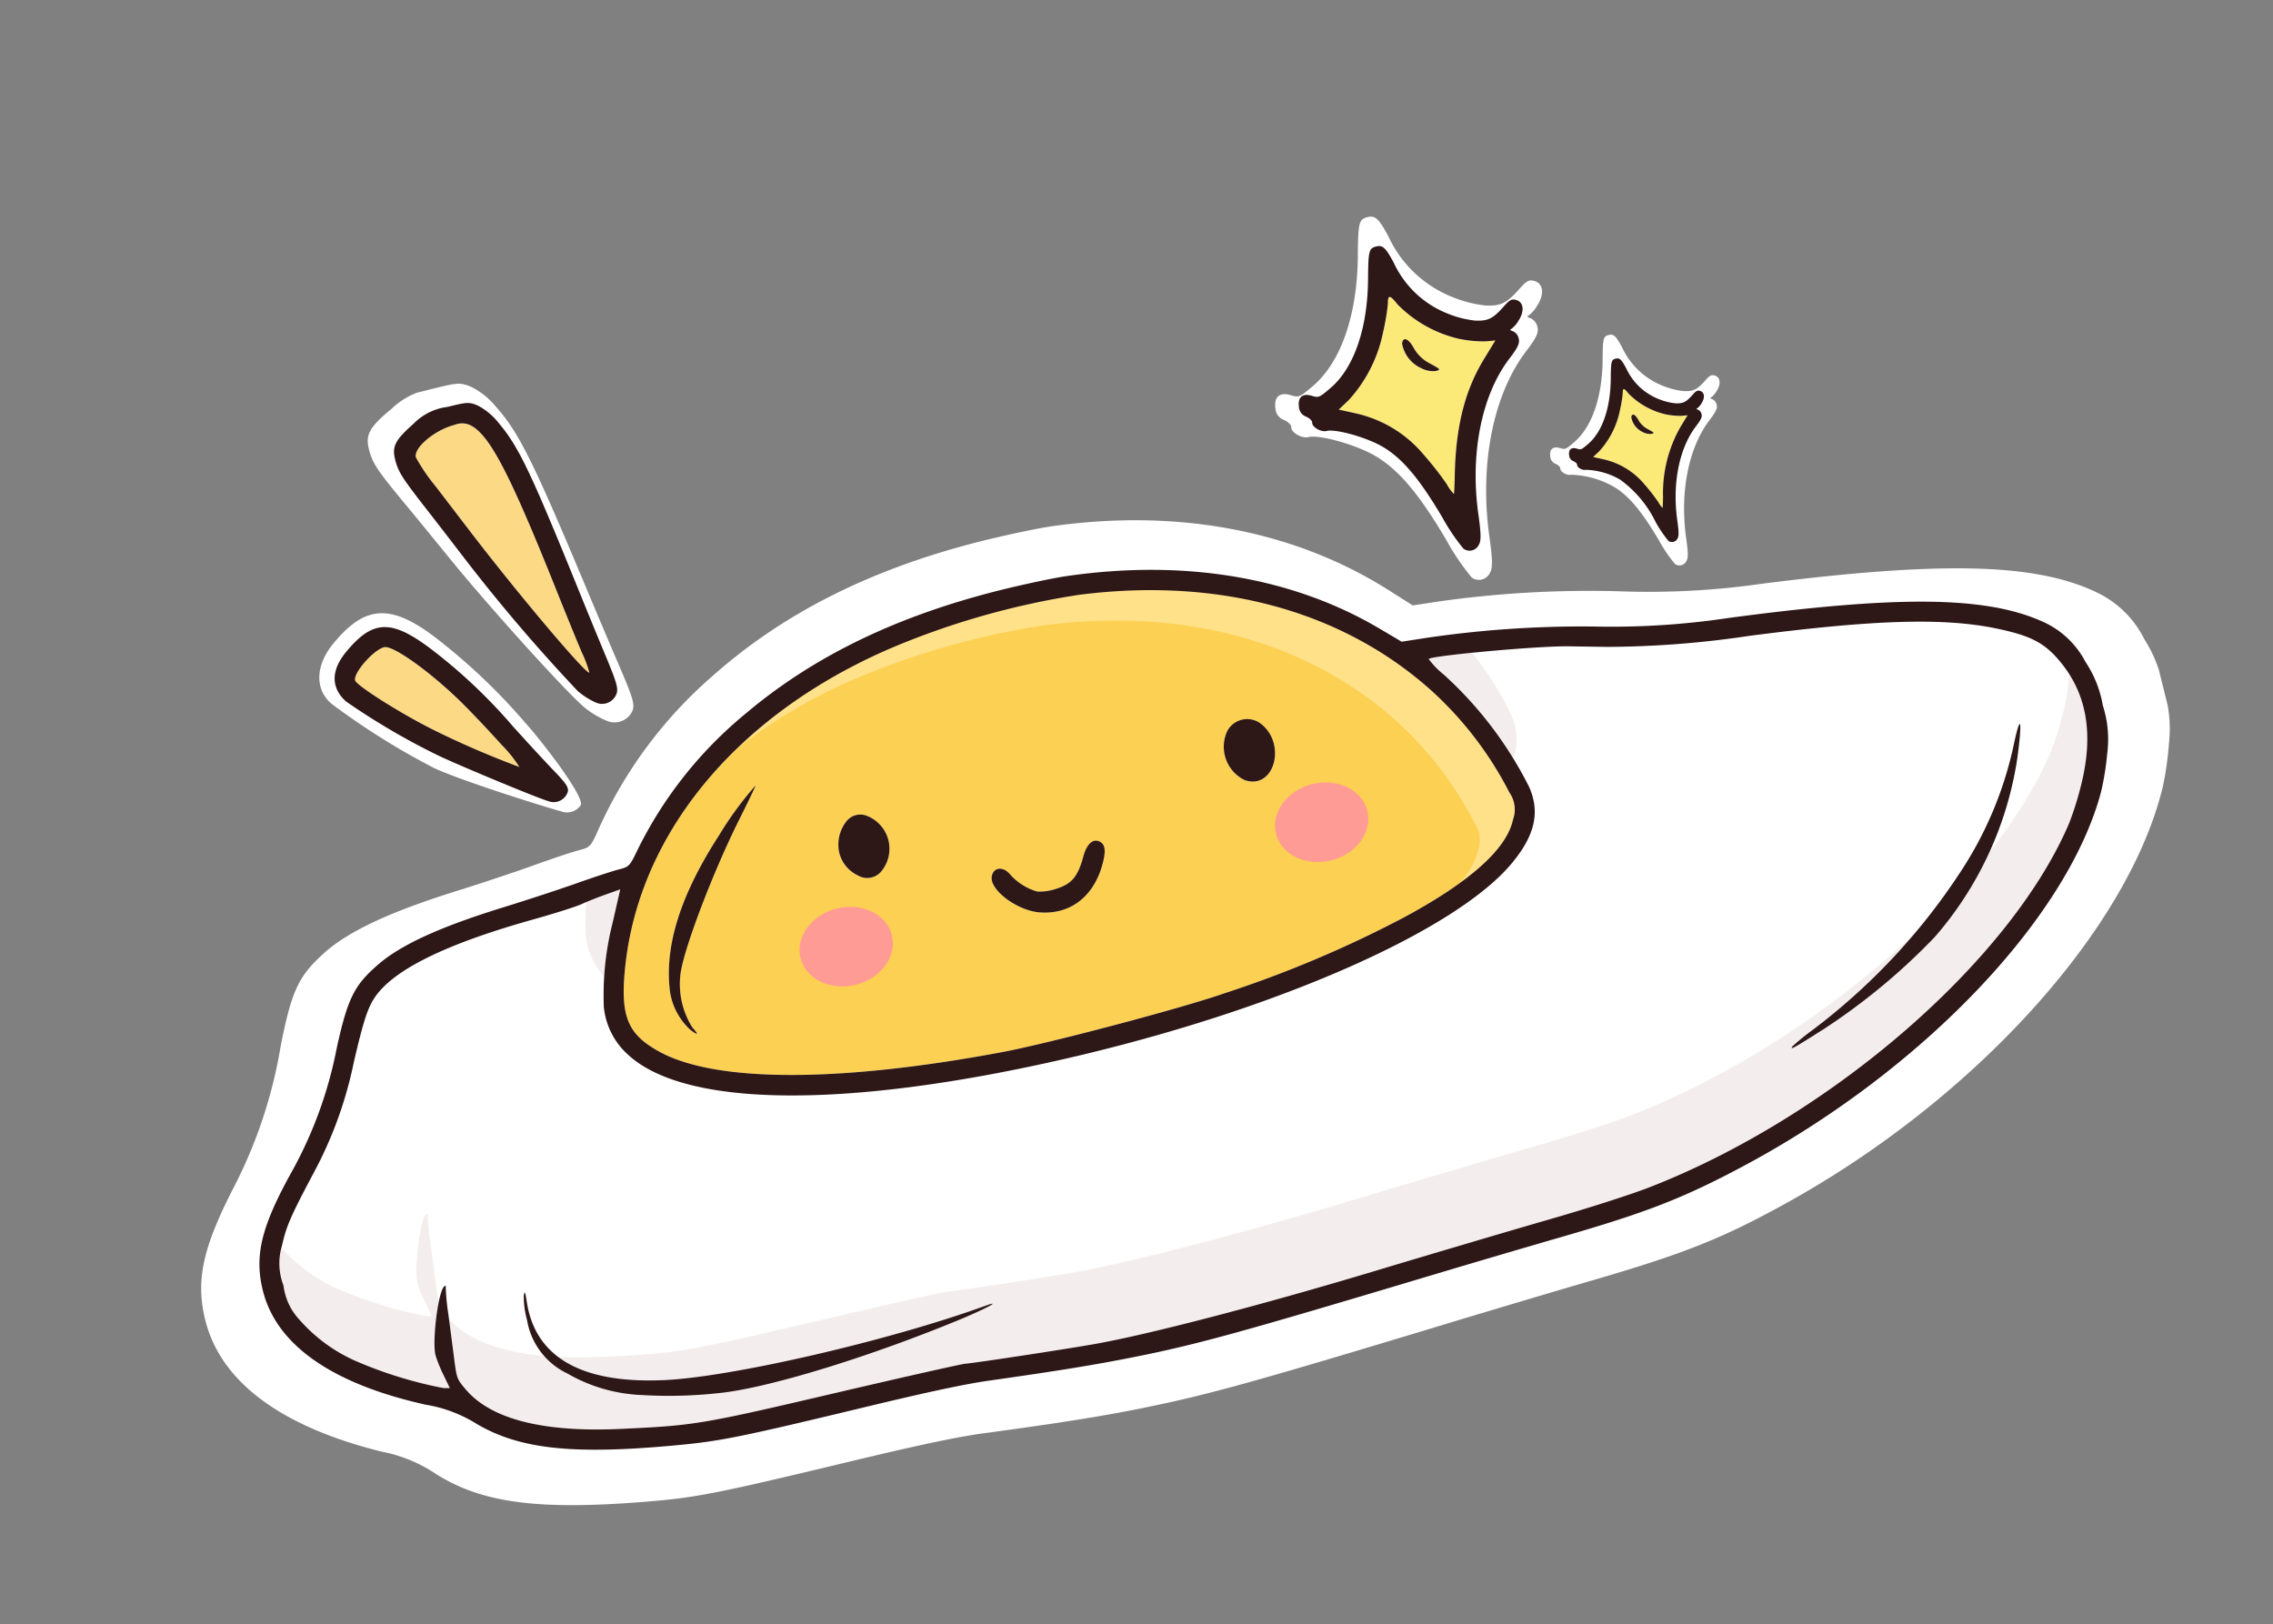 <?xml version="1.0" encoding="UTF-8" standalone="no"?><svg xmlns="http://www.w3.org/2000/svg" xmlns:xlink="http://www.w3.org/1999/xlink" width="194.816" height="139.212" viewBox="0 0 194.816 139.212">
  <rect x="0" y="0" width="194.816" height="139.212" fill="#808080" stroke="none"/>
  <defs>
    <clipPath id="clip-path">
      <rect id="矩形_22" data-name="矩形 22" width="175.945" height="99.606" transform="translate(0 0)" fill="none"/>
    </clipPath>
  </defs>
  <g id="组_2" data-name="组 2" transform="translate(0 42.565) rotate(-14)">
    <g id="组_1" data-name="组 1" clip-path="url(#clip-path)">
      <path id="路径_4" data-name="路径 4" d="M76.312,99.489C72.558,99.32,68.9,99,62.354,98.276c-2.233-.247-5.727-.372-11.921-.423-10.932-.091-13.141-.19-16.709-.753C24,95.565,19.315,93.772,16,90.313a12.624,12.624,0,0,0-4.077-3C4.071,83.146,0,78.169,0,72.741c0-3.448,1.234-6,4.992-10.314a40.881,40.881,0,0,0,6.928-10.85c2.068-4.416,2.938-5.5,5.536-6.888,2.475-1.324,6.338-2.083,12.4-2.435,2.129-.124,5.251-.366,6.936-.538s3.5-.313,4.04-.313c.892,0,1.037-.077,1.723-.919A38.024,38.024,0,0,1,55.528,29.691c7.24-3.784,15.448-5.626,25.165-5.646,2.185,0,4.982.1,6.215.228C97.785,25.421,107,29.683,113.6,36.622l1.63,1.712,2.343.222A92.251,92.251,0,0,1,132.552,41.4a68.529,68.529,0,0,0,12.236,2.38c15.555,1.857,23.224,3.994,27.665,7.711a8.713,8.713,0,0,1,2.919,4.815,11.459,11.459,0,0,1,.573,4.494,11.343,11.343,0,0,1-.674,4.66,27.864,27.864,0,0,1-1.4,3.468c-5.78,11.141-22.067,22.082-39.98,26.858-6.029,1.607-9.551,2.084-17.746,2.4-3.194.124-8.742.372-12.328.55-17.791.885-21.913,1-27.509.746" fill="#fff" fill-rule="evenodd"/>
      <path id="路径_5" data-name="路径 5" d="M98.177,92.9c5.409-.258,12.5-.564,15.764-.681,3.4-.122,7.184-.372,8.869-.585,16.546-2.1,34.718-11.318,42.475-21.55a26.987,26.987,0,0,0,2.038-3.4c1.918-3.822,2.091-7.2.53-10.362-.878-1.777-1.843-2.632-4.376-3.877-4.193-2.062-10.006-3.343-20.893-4.6a84.329,84.329,0,0,1-12-2.019l-3.251-.862c-2.518-.666-11.644-2.079-11.884-1.839a7.174,7.174,0,0,0,.946,1.628,32.943,32.943,0,0,1,4.753,11.091c.4,2.325-.51,4.131-2.989,5.963-6.112,4.515-22.835,7.363-41.224,7.022-19.321-.359-32.71-3.847-36.312-9.462a6.325,6.325,0,0,1-.993-4.385,25.211,25.211,0,0,1,2.484-6.849l1.325-2.621-1.278.125c-.7.069-1.709.205-2.235.3s-2.484.22-4.351.274c-7.618.219-12.467,1.239-14.658,3.082-.885.745-1.52,1.746-3.23,5.092a34.656,34.656,0,0,1-5.625,8.352c-2.812,3.125-3.373,3.856-4.131,5.374a5.241,5.241,0,0,0-.71,3.351,5.234,5.234,0,0,0,.638,3.225,13.819,13.819,0,0,0,4.09,4.776,35.989,35.989,0,0,0,6.478,3.868l.5.118-.253-1.209a12.348,12.348,0,0,1-.258-1.81c-.008-1.221,1.5-5.15,2.128-5.537.151-.093.191-.043.118.147a19.862,19.862,0,0,0-.322,2.183c-.116,1.043-.309,2.729-.429,3.747-.215,1.828-.212,1.864.3,2.9,1.473,3.01,5.541,5.206,12.073,6.516,6.239,1.252,6.784,1.295,18.552,1.467,6,.088,11.16.205,11.476.26.79.138,8.5.86,11.189,1.047,4.64.323,14.659.217,24.688-.261" fill="#fff" fill-rule="evenodd"/>
      <path id="路径_6" data-name="路径 6" d="M168.4,57.642c.933,2.78.576,5.746-1.077,9.04a26.915,26.915,0,0,1-2.038,3.4c-7.757,10.232-25.929,19.451-42.476,21.55-1.684.214-5.47.464-8.868.585-3.262.117-10.355.424-15.764.681-10.029.478-20.048.584-24.688.261C70.8,92.97,63.09,92.249,62.3,92.11c-.316-.055-5.48-.172-11.476-.26-11.768-.172-12.313-.215-18.552-1.466-6.532-1.311-10.6-3.506-12.073-6.516-.507-1.037-.51-1.073-.3-2.9.1-.884.263-2.271.379-3.3,1.54,2.926,5.577,5.065,11.989,6.351,6.239,1.251,6.784,1.294,18.552,1.467,6,.087,11.16.2,11.476.26.79.138,8.5.86,11.189,1.047,4.64.322,14.659.217,24.688-.261,5.409-.258,12.5-.564,15.764-.681,3.4-.122,7.184-.372,8.868-.586,16.547-2.1,34.719-11.318,42.476-21.549a26.934,26.934,0,0,0,2.038-3.4,16.471,16.471,0,0,0,1.077-2.67M7.84,68.283l.015.031a13.813,13.813,0,0,0,4.09,4.777,35.989,35.989,0,0,0,6.478,3.868l.5.117-.253-1.208a12.221,12.221,0,0,1-.258-1.811c-.008-1.22,1.5-5.149,2.128-5.536.151-.093.191-.043.118.147a19.819,19.819,0,0,0-.322,2.183c-.116,1.043-.309,2.728-.429,3.746a14.168,14.168,0,0,0-.135,1.5,14.621,14.621,0,0,0-1.36,4.335,12.194,12.194,0,0,0,.258,1.81l.253,1.209-.5-.118a35.93,35.93,0,0,1-6.478-3.868,13.81,13.81,0,0,1-4.09-4.776,5.232,5.232,0,0,1-.639-3.224,5.147,5.147,0,0,1,.624-3.177M120.448,53.127a35.732,35.732,0,0,0-4.057-8.379,7.106,7.106,0,0,1-.946-1.628,20.243,20.243,0,0,1,3.741.378,26.871,26.871,0,0,1,1.958,5.972,4.918,4.918,0,0,1-.7,3.657m-80.1-7.264c.544-.084,1.266-.177,1.809-.23l1.278-.125-1.325,2.62a30.833,30.833,0,0,0-1.823,4.288,6.168,6.168,0,0,1-.661-3.808,19.833,19.833,0,0,1,.722-2.745" fill="#f4eded" fill-rule="evenodd"/>
      <path id="路径_7" data-name="路径 7" d="M41.74,89.516a39.532,39.532,0,0,1-6.971-1.5A13.827,13.827,0,0,1,29,84.67,6.2,6.2,0,0,1,26.761,79.4a7.685,7.685,0,0,1,.23-2.1c.19-.409.208-.322.124.594-.441,4.786,2.875,7.943,9.815,9.341,5.68,1.145,19.467,1.384,28.144.486,1.836-.189-.011.271-2.612.651C54.5,89.536,46.008,90,41.74,89.516" fill="#f1f3f4" fill-rule="evenodd"/>
      <path id="路径_8" data-name="路径 8" d="M137.667,82.875a20.816,20.816,0,0,1,2.094-.977,53.815,53.815,0,0,0,15.384-9.939,31.853,31.853,0,0,0,7.221-9.655c1.192-2.433,1.21-1.851.035,1.128a30.123,30.123,0,0,1-10.628,13.3,54.259,54.259,0,0,1-11.091,5.338c-2.978.992-3.33,1.086-3.015.806" fill="#f1f3f4" fill-rule="evenodd"/>
      <path id="路径_9" data-name="路径 9" d="M91.309,66.7a98.656,98.656,0,0,0,16.716-2.6c6.249-1.594,9.976-3.562,11.1-5.863a2.535,2.535,0,0,0,.269-2.334A30.559,30.559,0,0,0,114.954,45.7c-5.777-8.449-15.353-13.775-27.273-15.17a67.624,67.624,0,0,0-16.487.5c-14.505,2.3-25.4,10.4-29.179,21.69-1.174,3.506-.873,5.1,1.344,7.129,4.063,3.723,14.305,6.28,28.5,7.118,3.986.235,15.367.08,19.446-.265" fill="#fcd052" fill-rule="evenodd"/>
      <path id="路径_10" data-name="路径 10" d="M56.055,36.222a44.062,44.062,0,0,1,15.139-5.2,67.672,67.672,0,0,1,16.487-.494c11.92,1.394,21.5,6.721,27.273,15.17A30.559,30.559,0,0,1,119.4,55.907a2.535,2.535,0,0,1-.269,2.334c-.761,1.553-2.706,2.955-5.814,4.192a6.47,6.47,0,0,0,2.269-2.384,2.538,2.538,0,0,0,.27-2.334A30.559,30.559,0,0,0,111.41,47.51c-5.777-8.449-15.353-13.775-27.274-15.17a67.673,67.673,0,0,0-16.487.494,45.926,45.926,0,0,0-11.594,3.388" fill="#ffe18a" fill-rule="evenodd"/>
      <path id="路径_11" data-name="路径 11" d="M46.34,58.62a5.58,5.58,0,0,1-.874-3.644c.48-3.844,2.863-7.735,7.262-11.859a29.762,29.762,0,0,1,4.121-3.438c0,.046-.948,1.193-2.108,2.547-3.274,3.825-7.309,9.634-8.053,11.592a6.982,6.982,0,0,0-.111,4.689c.406.751.305.8-.237.113" fill="#f1f3f4" fill-rule="evenodd"/>
      <path id="路径_12" data-name="路径 12" d="M77.833,56.122c-1.837-.612-3.708-2.927-3.224-3.989.318-.7,1.1-.626,1.519.138a4.916,4.916,0,0,0,1.95,2.075A4.52,4.52,0,0,0,79.8,54.5c1.329-.1,1.973-.578,2.836-2.121.54-.967,1.169-1.308,1.661-.9.425.353.344.94-.28,2.028-1.413,2.464-3.711,3.436-6.185,2.614" fill="#f1f3f4" fill-rule="evenodd"/>
      <path id="路径_13" data-name="路径 13" d="M63.539,49.326a2.931,2.931,0,0,1-1.125-2.343,3.213,3.213,0,0,1,1.3-2.474,1.51,1.51,0,0,1,1.727-.022,3.029,3.029,0,0,1,.13,4.909A1.567,1.567,0,0,1,63.539,49.326Z" fill="#f1f3f4" fill-rule="evenodd"/>
      <path id="路径_14" data-name="路径 14" d="M97.658,49.4a3.175,3.175,0,0,1-.466-4.44,1.931,1.931,0,0,1,2.9,0c1.844,2.209-.157,5.864-2.431,4.44" fill="#f1f3f4" fill-rule="evenodd"/>
      <path id="路径_15" data-name="路径 15" d="M137.892,40.314a12.89,12.89,0,0,1-.842-2.308c-.832-2.786-1.58-4.315-2.619-5.351a7.851,7.851,0,0,0-3.311-1.9c-.377,0-.869-.481-.776-.759.035-.1-.094-.314-.286-.465a.7.7,0,0,1-.3-.719c.064-.632.438-.828.975-.511.415.245.447.24,1.315-.193,1.8-.9,3.28-3.187,4.076-6.291.444-1.728.537-1.905,1-1.905.449,0,.588.209.866,1.3a6.467,6.467,0,0,0,2.594,4.046,6.57,6.57,0,0,0,1.616.871c.812.241,1.158.165,2.055-.452.442-.3.592-.34.843-.206.455.244.389.836-.15,1.339a1.791,1.791,0,0,1-.623.43c-.092,0-.052.072.089.154a.671.671,0,0,1,.256.552c0,.318-.191.556-.907,1.128-2.328,1.864-3.986,5.39-4.4,9.358-.124,1.2-.233,1.667-.435,1.869a.663.663,0,0,1-1.039.012" fill="#fff" fill-rule="evenodd"/>
      <path id="路径_16" data-name="路径 16" d="M40.107,37.78c-.687-.358-7.476-4.47-9.645-6.223a62.456,62.456,0,0,1-7.2-7.48c-1.13-1.633-.445-3.586,1.434-4.969,3.288-2.42,5.485-2.273,8.606,1.649a51.783,51.783,0,0,1,5.721,8.992c.991,1.855,3.433,7.439,2.861,7.957a1.426,1.426,0,0,1-1.779.074" fill="#fff" fill-rule="evenodd"/>
      <path id="路径_17" data-name="路径 17" d="M138.313,34.454A11.423,11.423,0,0,1,141.241,29l.788-.776-.5-.075a6.288,6.288,0,0,1-1.349-.482,6.517,6.517,0,0,1-2.607-2.468c-.259-.578-.365-.617-.471-.175a11.443,11.443,0,0,1-.6,1.389,7.337,7.337,0,0,1-2.57,2.973l-.619.35.795.4a6.364,6.364,0,0,1,2.905,2.936,16.285,16.285,0,0,1,.78,1.755,2.212,2.212,0,0,0,.234.583c.019-.02.145-.446.283-.952" fill="#fbea78" fill-rule="evenodd"/>
      <path id="路径_18" data-name="路径 18" d="M120.709,37.226a20.429,20.429,0,0,1-1.326-3.633c-1.309-4.386-2.487-6.794-4.122-8.424-1.328-1.325-4.234-2.994-5.213-2.994-.592,0-1.367-.758-1.221-1.195.055-.165-.148-.494-.45-.732a1.107,1.107,0,0,1-.48-1.133c.1-.994.69-1.3,1.535-.8.653.386.7.378,2.069-.305,2.828-1.413,5.164-5.016,6.418-9.9.7-2.721.845-3,1.581-3,.707,0,.926.329,1.363,2.051a10.178,10.178,0,0,0,4.084,6.369A10.41,10.41,0,0,0,127.49,14.9c1.279.379,1.824.259,3.236-.712.7-.478.931-.536,1.326-.325.718.384.613,1.316-.236,2.109a2.819,2.819,0,0,1-.98.676c-.145,0-.082.113.14.242a1.061,1.061,0,0,1,.4.87c0,.5-.3.875-1.427,1.776-3.666,2.933-6.275,8.485-6.922,14.731-.2,1.888-.367,2.624-.685,2.941a1.043,1.043,0,0,1-1.636.02" fill="#fff" fill-rule="evenodd"/>
      <path id="路径_19" data-name="路径 19" d="M36.541,30.979c-.663-1.25-1.678-3.057-2.255-4.015-2-3.323-4.663-6.481-5.463-6.481-.946,0-3.1,1.5-3.1,2.156,0,.447,3.026,3.623,5.375,5.643a77.827,77.827,0,0,0,6.488,4.963,10.915,10.915,0,0,0-1.048-2.266" fill="#fcd984" fill-rule="evenodd"/>
      <path id="路径_20" data-name="路径 20" d="M121.435,28.36c1.1-4.037,2.6-6.829,4.859-9.055l1.308-1.287-.823-.123a10.454,10.454,0,0,1-2.238-.8,10.813,10.813,0,0,1-4.328-4.1c-.429-.958-.606-1.024-.78-.29a19.057,19.057,0,0,1-1,2.3,12.168,12.168,0,0,1-4.266,4.934l-1.026.58,1.32.66a10.565,10.565,0,0,1,4.819,4.872,27.069,27.069,0,0,1,1.3,2.914,3.637,3.637,0,0,0,.389.967c.03-.033.24-.741.469-1.58" fill="#fbea78" fill-rule="evenodd"/>
      <path id="路径_21" data-name="路径 21" d="M45.822,31.225a7.672,7.672,0,0,1-1.5-1.47C43.3,28.49,38.435,19.416,36.1,14.422c-.844-1.8-2.03-4.311-2.636-5.573-1.552-3.236-1.788-3.9-1.8-5.1C31.65,2.42,32.147,1.886,34.406.8a6.383,6.383,0,0,1,3.9-.8c2.1,0,2.313.037,3.109.6A6.408,6.408,0,0,1,43.1,2.787c1.4,2.669,1.985,5.333,3.9,17.864.266,1.744.693,4.448.949,6.011.581,3.547.581,3.94,0,4.481a1.691,1.691,0,0,1-2.127.082" fill="#fff" fill-rule="evenodd"/>
      <path id="路径_22" data-name="路径 22" d="M137.921,28.654a1.732,1.732,0,0,1-.608-1.438c.135-.351.38-.181.526.364a1.978,1.978,0,0,0,.626.991c.471.435.474.444.173.444a1.364,1.364,0,0,1-.717-.361" fill="#f1f3f4" fill-rule="evenodd"/>
      <path id="路径_23" data-name="路径 23" d="M45.161,25.021c-.156-.953-.5-3.344-.771-5.313C42.932,9,42.067,5.269,40.735,3.937A1.652,1.652,0,0,0,39.3,3.456c-1.735,0-3.9,1.05-3.9,1.893a15.232,15.232,0,0,0,.989,2.709c.545,1.247,1.4,3.224,1.91,4.4,2.722,6.293,6.818,14.628,7.066,14.379a9.985,9.985,0,0,0-.205-1.811" fill="#fcd984" fill-rule="evenodd"/>
      <path id="路径_24" data-name="路径 24" d="M120.784,18.736a2.876,2.876,0,0,1-1.009-2.386c.224-.583.631-.3.873.6a3.293,3.293,0,0,0,1.039,1.644c.782.721.787.735.288.735a2.258,2.258,0,0,1-1.191-.6" fill="#f1f3f4" fill-rule="evenodd"/>
      <path id="路径_25" data-name="路径 25" d="M61.045,51.594c2.228,0,4.037,1.51,4.037,3.369s-1.809,3.369-4.037,3.369-4.037-1.509-4.037-3.369,1.809-3.369,4.037-3.369" fill="#ff9b95" fill-rule="evenodd"/>
      <path id="路径_26" data-name="路径 26" d="M103.163,51.109c2.228,0,4.037,1.51,4.037,3.369s-1.809,3.369-4.037,3.369-4.037-1.509-4.037-3.369,1.809-3.369,4.037-3.369" fill="#ff9b95" fill-rule="evenodd"/>
      <path id="路径_27" data-name="路径 27" d="M77.028,95.082c-3.524-.148-6.954-.428-13.1-1.07-2.095-.218-5.375-.328-11.189-.373-10.261-.08-12.334-.168-15.683-.665-9.131-1.354-13.525-2.936-16.638-5.988a11.823,11.823,0,0,0-3.827-2.647C9.221,80.661,5.4,76.27,5.4,71.48c0-3.042,1.158-5.292,4.685-9.1a35.872,35.872,0,0,0,6.5-9.574c1.941-3.9,2.758-4.852,5.2-6.078,2.323-1.168,5.949-1.837,11.636-2.148,2-.109,4.929-.323,6.511-.475s3.289-.276,3.791-.276c.838,0,.974-.068,1.618-.811a35.258,35.258,0,0,1,12.179-9.523c6.8-3.34,14.5-4.965,23.621-4.983,2.051,0,4.676.087,5.833.2,10.209,1.013,18.857,4.774,25.055,10.9l1.531,1.511,2.2.2a91.543,91.543,0,0,1,14.058,2.512,67.9,67.9,0,0,0,11.485,2.1c14.6,1.638,21.8,3.524,25.966,6.8a7.626,7.626,0,0,1,2.74,4.249,9.547,9.547,0,0,1,.538,3.965,9.471,9.471,0,0,1-.633,4.112,23.532,23.532,0,0,1-1.31,3.06c-5.425,9.831-20.713,19.485-37.526,23.7-5.658,1.418-8.965,1.839-16.657,2.12-3,.11-8.205.329-11.571.486-16.7.781-20.568.88-25.82.658M98.178,92.9c5.408-.257,12.5-.564,15.763-.681,3.4-.122,7.184-.372,8.869-.585,16.547-2.1,34.718-11.318,42.476-21.55a26.873,26.873,0,0,0,2.037-3.4c1.919-3.821,2.092-7.2.53-10.361-.878-1.778-1.842-2.632-4.375-3.878-4.194-2.062-10.007-3.342-20.893-4.6a84.329,84.329,0,0,1-12-2.019l-3.252-.862c-2.518-.666-11.643-2.079-11.883-1.839a7.079,7.079,0,0,0,.945,1.628,32.966,32.966,0,0,1,4.754,11.091c.4,2.325-.51,4.131-2.99,5.963-6.112,4.515-22.834,7.364-41.223,7.022-19.321-.358-32.71-3.847-36.313-9.462a6.328,6.328,0,0,1-.992-4.384,25.2,25.2,0,0,1,2.483-6.85l1.326-2.62-1.279.125c-.7.068-1.708.2-2.234.3s-2.484.22-4.352.274c-7.617.219-12.467,1.239-14.657,3.082-.885.745-1.52,1.746-3.23,5.092a34.63,34.63,0,0,1-5.626,8.352c-2.811,3.125-3.373,3.856-4.13,5.374a5.242,5.242,0,0,0-.711,3.351,5.234,5.234,0,0,0,.639,3.225,13.8,13.8,0,0,0,4.09,4.776,35.9,35.9,0,0,0,6.478,3.868l.5.118-.253-1.209a12.32,12.32,0,0,1-.257-1.81c-.008-1.221,1.5-5.149,2.128-5.536.15-.093.19-.043.118.147a19.776,19.776,0,0,0-.322,2.183c-.117,1.042-.31,2.728-.43,3.746-.215,1.828-.211,1.864.3,2.9,1.473,3.011,5.54,5.206,12.072,6.516,6.239,1.252,6.785,1.295,18.553,1.467,6,.088,11.16.205,11.475.26.79.139,8.5.86,11.189,1.047,4.641.323,14.659.217,24.689-.261M41.74,89.516a39.423,39.423,0,0,1-6.971-1.5A13.821,13.821,0,0,1,29,84.67,6.2,6.2,0,0,1,26.76,79.4a7.721,7.721,0,0,1,.231-2.1c.19-.409.208-.322.123.594-.44,4.786,2.876,7.943,9.815,9.341,5.681,1.145,19.468,1.384,28.145.487,1.836-.19-.011.27-2.613.65C54.5,89.536,46.008,90.006,41.74,89.516m95.927-6.641a20.938,20.938,0,0,1,2.094-.977,53.78,53.78,0,0,0,15.384-9.939,31.853,31.853,0,0,0,7.221-9.655c1.192-2.433,1.21-1.85.035,1.128a30.123,30.123,0,0,1-10.628,13.3,54.259,54.259,0,0,1-11.091,5.338c-2.978.992-3.33,1.086-3.015.806M91.309,66.7a98.656,98.656,0,0,0,16.716-2.6c6.249-1.594,9.976-3.562,11.1-5.863a2.538,2.538,0,0,0,.27-2.334,30.566,30.566,0,0,0-4.442-10.2c-5.777-8.45-15.353-13.776-27.274-15.171a67.624,67.624,0,0,0-16.487.5c-14.505,2.3-25.4,10.4-29.179,21.69-1.173,3.506-.873,5.1,1.345,7.13,4.062,3.722,14.305,6.28,28.5,7.117,3.986.235,15.367.08,19.445-.265M46.34,58.621a5.583,5.583,0,0,1-.874-3.645c.48-3.844,2.863-7.734,7.263-11.859a29.756,29.756,0,0,1,4.12-3.437c0,.046-.948,1.192-2.107,2.546-3.275,3.826-7.31,9.635-8.053,11.593a6.973,6.973,0,0,0-.111,4.688c.406.752.305.8-.238.114m31.493-2.5c-1.837-.612-3.708-2.927-3.224-3.989.318-.7,1.1-.626,1.519.139a4.922,4.922,0,0,0,1.95,2.075A4.54,4.54,0,0,0,79.8,54.5c1.329-.1,1.973-.578,2.836-2.121.54-.968,1.169-1.309,1.661-.9.425.352.344.939-.28,2.028-1.413,2.463-3.711,3.436-6.185,2.613m-14.293-6.8a2.928,2.928,0,0,1-1.125-2.343A3.215,3.215,0,0,1,63.71,44.51a1.51,1.51,0,0,1,1.727-.022,3.027,3.027,0,0,1,.13,4.908A1.565,1.565,0,0,1,63.54,49.327Zm34.118.073a3.175,3.175,0,0,1-.466-4.44,1.931,1.931,0,0,1,2.9,0c1.844,2.209-.157,5.864-2.431,4.44" fill="#2d1717" fill-rule="evenodd"/>
      <path id="路径_28" data-name="路径 28" d="M39.27,36.673c-.611-.319-6.2-4.451-8.126-6.009a60.08,60.08,0,0,1-6.6-6.444c-1-1.451-.64-2.913,1.031-4.142,2.921-2.151,4.478-1.786,7.252,1.7a45.956,45.956,0,0,1,5.084,7.991c.882,1.65,1.983,3.66,2.448,4.467.944,1.64,1,1.911.492,2.372a1.269,1.269,0,0,1-1.581.065m-2.729-5.695c-.663-1.25-1.678-3.057-2.254-4.014-2-3.324-4.663-6.482-5.464-6.482-.946,0-3.1,1.5-3.1,2.156,0,.447,3.026,3.624,5.376,5.644a77.529,77.529,0,0,0,6.488,4.962,10.956,10.956,0,0,0-1.049-2.266m8.721-1.523a6.57,6.57,0,0,1-1.235-1.3,148.521,148.521,0,0,1-6.753-13.573c-.693-1.6-1.667-3.816-2.165-4.933C33.834,6.784,33.64,6.193,33.63,5.133c-.011-1.176.4-1.649,2.254-2.612a4.935,4.935,0,0,1,3.207-.706c1.727,0,1.9.033,2.554.532A5.635,5.635,0,0,1,43.03,4.282c1.153,2.362,1.63,4.721,3.2,15.813.218,1.543.569,3.937.78,5.321.477,3.14.477,3.487,0,3.966A1.313,1.313,0,0,1,45.262,29.455Zm-.1-4.434c-.156-.953-.5-3.344-.771-5.313C42.932,9,42.067,5.269,40.735,3.937A1.652,1.652,0,0,0,39.3,3.456c-1.735,0-3.9,1.05-3.9,1.893a15.232,15.232,0,0,0,.989,2.709c.545,1.247,1.4,3.224,1.91,4.4,2.722,6.293,6.818,14.628,7.066,14.379a9.985,9.985,0,0,0-.205-1.811" fill="#2d1717" fill-rule="evenodd"/>
      <path id="路径_29" data-name="路径 29" d="M120.628,34.667a17.148,17.148,0,0,1-1.112-3.047c-1.1-3.679-2.086-5.7-3.458-7.066-1.114-1.111-3.551-2.511-4.372-2.511-.5,0-1.147-.636-1.025-1,.046-.138-.124-.414-.377-.613a.93.93,0,0,1-.4-.95c.084-.834.579-1.093,1.288-.674.547.323.589.317,1.736-.256,2.372-1.185,4.331-4.208,5.383-8.306.585-2.282.708-2.515,1.326-2.515.593,0,.776.276,1.143,1.72a8.537,8.537,0,0,0,3.426,5.342,8.723,8.723,0,0,0,2.133,1.151c1.073.318,1.53.218,2.714-.6.584-.4.781-.45,1.113-.273.6.322.513,1.1-.2,1.769a2.379,2.379,0,0,1-.823.568c-.121,0-.069.094.118.2a.888.888,0,0,1,.338.729c0,.42-.252.734-1.2,1.49-3.075,2.46-5.264,7.117-5.806,12.356-.165,1.583-.308,2.2-.574,2.467a.876.876,0,0,1-1.373.016m.807-6.307c1.1-4.037,2.6-6.83,4.859-9.055l1.308-1.287-.823-.124a10.46,10.46,0,0,1-2.238-.8,10.82,10.82,0,0,1-4.328-4.1c-.429-.959-.606-1.024-.78-.29a19.136,19.136,0,0,1-1,2.3,12.183,12.183,0,0,1-4.265,4.935l-1.027.579,1.32.661a10.561,10.561,0,0,1,4.819,4.872,27.157,27.157,0,0,1,1.3,2.913,3.655,3.655,0,0,0,.389.968c.03-.034.241-.741.469-1.58m-.651-9.624a2.876,2.876,0,0,1-1.009-2.386c.224-.583.631-.3.873.6a3.293,3.293,0,0,0,1.039,1.644c.782.721.787.735.288.735a2.258,2.258,0,0,1-1.191-.6" fill="#2d1717" fill-rule="evenodd"/>
      <path id="路径_30" data-name="路径 30" d="M137.827,38.254a10.283,10.283,0,0,1-.67-1.836,9.66,9.66,0,0,0-2.084-4.258,6.243,6.243,0,0,0-2.635-1.513c-.3,0-.691-.383-.617-.6.028-.083-.075-.25-.228-.37a.561.561,0,0,1-.242-.573c.05-.5.348-.658.776-.406.33.195.355.191,1.046-.154,1.429-.714,2.61-2.536,3.243-5.005.354-1.376.428-1.516.8-1.516.357,0,.468.166.689,1.037a5.144,5.144,0,0,0,2.064,3.219,5.233,5.233,0,0,0,1.286.693c.646.192.922.132,1.635-.359.352-.242.471-.271.671-.165.362.194.309.666-.12,1.066a1.428,1.428,0,0,1-.495.342c-.074,0-.042.057.07.123a.534.534,0,0,1,.2.439c0,.253-.152.442-.721.9-1.853,1.482-3.172,4.289-3.5,7.446-.1.954-.186,1.326-.346,1.487a.528.528,0,0,1-.827.009m.486-3.8A11.433,11.433,0,0,1,141.242,29l.788-.776-.5-.074a6.277,6.277,0,0,1-1.348-.483,6.514,6.514,0,0,1-2.608-2.468c-.258-.577-.365-.617-.47-.175a11.361,11.361,0,0,1-.6,1.389,7.333,7.333,0,0,1-2.57,2.974l-.619.349.8.4a6.367,6.367,0,0,1,2.9,2.936,16.373,16.373,0,0,1,.78,1.756,2.17,2.17,0,0,0,.235.583c.018-.021.144-.447.282-.953m-.392-5.8a1.732,1.732,0,0,1-.608-1.438c.135-.351.38-.181.526.364a1.978,1.978,0,0,0,.626.991c.471.435.474.444.173.444a1.364,1.364,0,0,1-.717-.361" fill="#2d1717" fill-rule="evenodd"/>
    </g>
  </g>
</svg>

